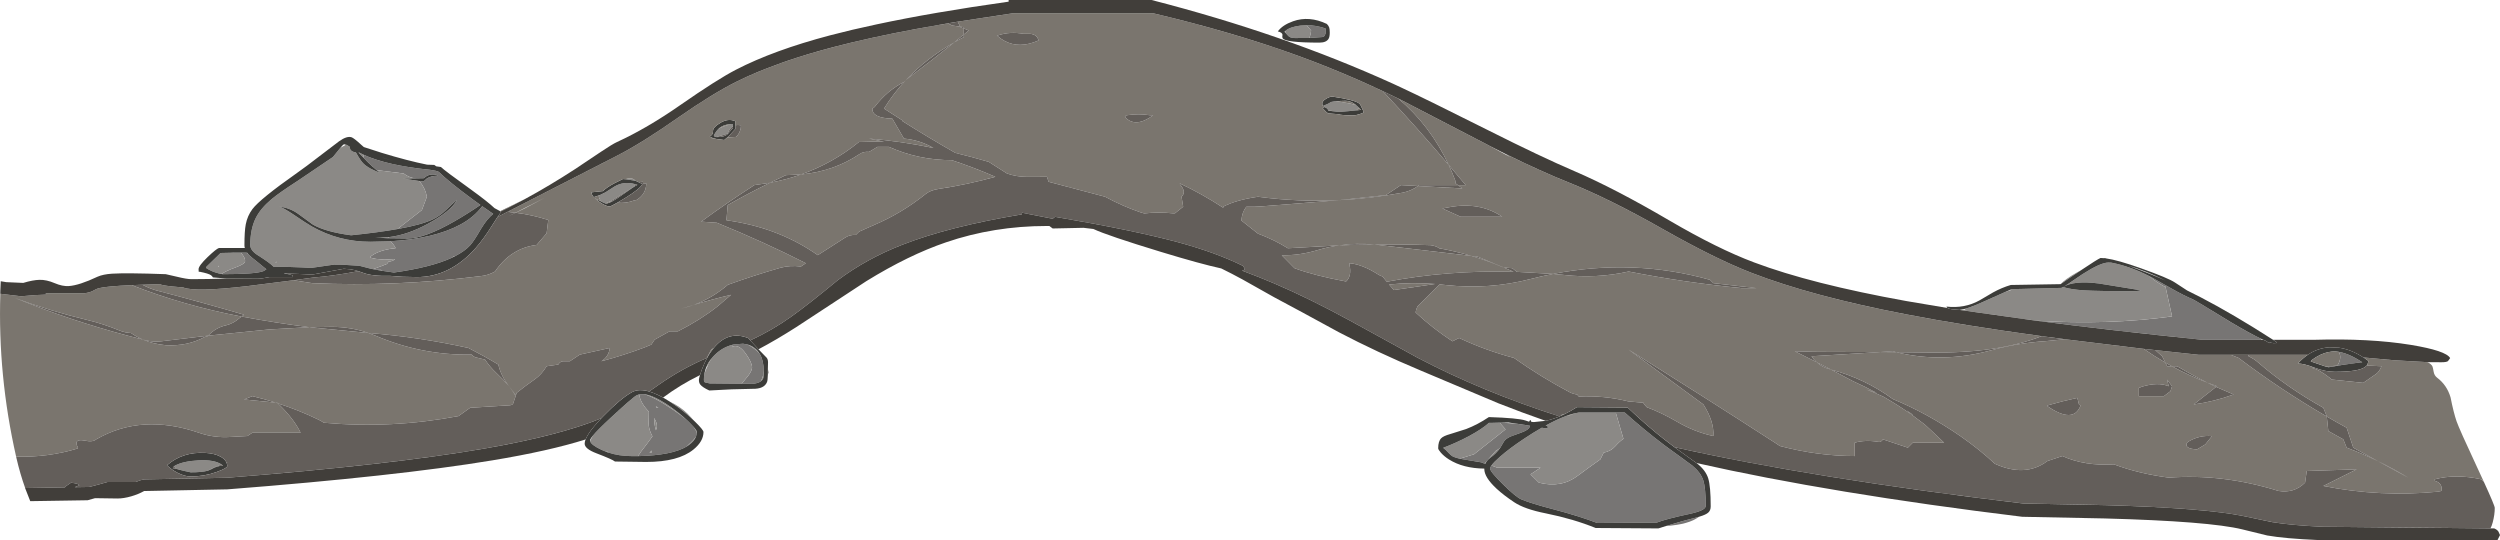 <?xml version="1.0" encoding="UTF-8" standalone="no"?>
<svg xmlns:ffdec="https://www.free-decompiler.com/flash" xmlns:xlink="http://www.w3.org/1999/xlink" ffdec:objectType="shape" height="325.0px" width="1504.5px" xmlns="http://www.w3.org/2000/svg">
  <g transform="matrix(1.0, 0.0, 0.0, 1.0, 0.0, 0.0)">
    <path d="M1225.3 193.0 Q1268.4 195.75 1307.15 190.4 L1303.15 172.4 1302.25 172.25 Q1297.1 169.4 1293.4 166.15 L1294.95 166.95 1307.1 173.8 Q1314.4 177.95 1319.85 180.25 1321.35 180.9 1342.45 193.85 1353.85 200.6 1360.45 203.75 L1361.05 204.5 1325.5 204.5 Q1269.7 198.8 1225.3 193.0 M1022.45 311.0 Q1016.4 315.65 1002.6 316.55 1012.35 313.5 1022.45 311.0 M1423.25 215.2 L1423.2 215.4 1423.2 215.7 1422.25 215.1 1423.25 215.2 M1421.2 217.75 L1420.65 218.05 1409.95 219.55 1406.45 220.15 1406.55 220.0 1407.05 219.3 Q1409.45 214.95 1407.45 211.75 1411.3 212.35 1415.9 214.65 1418.4 215.9 1421.2 217.75 M972.35 248.25 L977.75 248.25 Q989.6 258.85 1001.2 267.6 L1003.7 269.45 1013.5 276.55 1013.85 276.95 1014.05 277.0 1014.2 277.1 1018.45 280.2 Q1023.45 284.35 1025.0 289.0 1026.5 293.6 1026.5 304.5 1026.5 307.15 1017.1 309.2 1002.55 312.3 997.0 314.5 L961.25 314.75 Q950.1 310.5 935.05 306.55 921.3 302.95 915.5 300.5 912.25 299.1 904.55 291.5 896.75 283.85 896.75 282.0 896.75 281.3 897.55 280.15 L901.05 281.45 927.1 281.45 921.05 285.45 926.1 290.45 Q939.5 293.9 949.5 286.3 956.45 281.1 963.1 276.45 L965.1 272.4 Q969.4 271.6 972.2 268.4 974.65 265.6 977.0 264.1 L972.35 248.25 M1003.35 265.8 L1002.55 265.2 1003.1 265.4 1003.35 265.8 M786.35 15.2 Q792.1 15.15 797.75 17.15 L797.75 20.15 797.2 21.4 Q796.9 22.0 795.8 22.3 L788.0 22.85 Q788.85 20.7 789.05 18.35 L786.35 15.2 M913.9 255.15 L919.25 256.0 920.8 256.25 Q920.6 257.2 919.85 257.95 918.6 259.25 915.05 260.5 L909.0 262.7 Q905.75 264.2 904.75 266.25 L902.75 269.65 900.05 271.4 895.4 276.75 895.05 277.2 893.7 278.7 894.0 278.85 893.85 279.2 893.45 279.05 891.5 278.25 878.4 276.05 887.05 273.4 906.05 258.4 902.5 254.35 903.75 254.35 912.2 254.95 913.9 255.15 M440.6 207.55 L441.6 207.3 447.15 206.85 450.0 207.35 450.1 207.4 Q455.05 210.1 457.35 213.2 459.6 217.1 459.6 223.25 L459.15 226.25 Q458.7 228.15 457.75 229.55 456.05 230.7 452.85 231.0 L446.3 230.95 450.1 226.35 Q452.6 223.05 452.6 221.15 452.6 218.25 448.95 213.05 444.8 207.1 441.1 208.5 L440.85 208.9 Q440.6 208.95 440.6 207.55 M413.35 252.8 L414.75 254.15 417.3 256.8 Q419.05 259.0 419.3 260.7 L418.85 262.75 417.2 264.95 413.25 268.7 Q404.25 274.05 383.95 274.5 385.2 272.4 389.35 267.1 L392.65 262.6 392.2 261.75 Q390.35 258.0 390.35 254.9 L390.5 247.75 390.4 247.65 Q385.4 242.5 384.65 237.4 L384.65 237.35 387.55 237.25 388.2 237.4 Q393.7 239.0 404.3 246.05 409.85 249.75 413.35 252.8 M394.85 244.75 L394.95 245.25 396.25 245.45 Q395.2 244.7 394.6 244.5 L394.85 244.75 M393.85 254.8 Q394.1 256.95 394.75 258.9 395.35 257.45 395.35 256.5 395.35 254.25 393.6 251.55 L393.85 254.8 M391.6 271.75 L390.85 272.5 392.15 272.35 392.1 271.65 392.15 271.1 391.6 271.75 M226.55 102.25 Q223.85 100.1 220.9 97.15 L219.1 95.25 218.65 93.05 Q232.8 99.6 258.9 102.2 L262.25 102.8 264.0 103.4 Q270.5 109.75 284.7 120.15 L289.1 123.35 Q281.45 128.6 273.7 133.05 255.6 143.5 245.35 143.5 L233.1 143.35 234.45 142.65 Q245.35 141.3 257.6 134.65 271.45 127.1 275.1 120.25 273.2 121.6 268.4 126.35 264.8 129.9 260.45 132.0 253.7 135.25 239.2 137.85 L253.9 126.4 256.9 118.4 Q255.95 113.15 252.35 108.95 L254.85 109.25 256.85 107.45 Q259.25 105.85 263.35 105.75 262.75 105.0 260.25 105.0 257.35 105.0 255.1 107.25 L249.95 107.35 Q246.2 106.95 242.9 104.4 L226.9 102.4 226.55 102.25 M234.85 145.2 Q261.35 143.65 277.05 135.15 285.3 130.7 290.2 124.1 L296.8 128.7 295.1 130.25 Q293.1 132.2 291.35 134.8 L289.45 137.75 Q285.2 145.15 282.95 147.6 279.7 151.15 274.05 154.05 L272.9 154.4 271.65 155.25 Q259.25 160.9 237.1 164.0 L229.8 162.95 229.25 162.4 226.7 162.4 224.55 162.0 229.1 160.3 229.1 160.25 229.3 160.25 232.85 158.85 233.9 157.4 Q236.5 157.3 237.75 155.85 L231.35 156.25 226.25 155.8 Q222.95 155.25 222.6 154.75 226.95 151.0 235.35 149.7 L238.1 149.35 Q237.1 147.15 234.85 145.2 M236.55 96.85 L229.65 94.65 231.3 95.2 236.55 96.85 M149.25 152.75 Q150.3 154.0 151.9 155.25 L155.4 158.05 157.7 159.95 160.25 162.0 160.2 162.15 158.55 163.15 Q153.9 165.0 134.0 165.0 L133.4 164.9 133.5 164.85 Q135.55 163.2 142.0 160.85 147.5 158.8 147.5 157.15 147.5 155.65 146.65 154.35 L145.25 152.25 145.45 152.05 147.65 152.05 148.35 152.1 149.25 152.75" fill="#777574" fill-rule="evenodd" stroke="none"/>
    <path d="M1293.4 166.15 Q1297.1 169.4 1302.25 172.25 L1303.15 172.4 1307.15 190.4 Q1268.4 195.75 1225.3 193.0 L1179.55 186.55 1179.5 186.5 1182.9 186.35 1182.5 186.0 1182.8 185.8 Q1187.35 184.5 1195.8 180.6 L1206.1 176.0 Q1208.8 174.95 1210.25 174.55 L1210.25 174.2 1210.85 174.0 1215.2 173.9 1215.5 174.0 1215.55 173.9 1240.6 173.25 Q1242.45 172.5 1253.15 165.05 1264.1 158.0 1268.85 158.0 L1270.5 158.05 Q1281.9 160.25 1293.4 166.15 M462.1 222.05 L462.6 224.15 462.1 225.4 462.1 223.4 462.1 222.05 M403.25 241.8 L405.55 242.95 Q411.8 246.35 416.1 251.45 L416.95 252.5 Q412.25 248.1 406.75 244.2 L403.25 241.8 M1240.05 171.0 Q1242.95 167.9 1249.65 164.1 1251.1 163.25 1252.5 162.55 1243.85 168.3 1240.1 171.0 L1240.05 171.0 M1241.6 172.75 Q1246.3 174.25 1254.4 174.75 1262.9 175.25 1285.1 175.25 L1288.6 174.75 1263.1 170.6 Q1248.05 168.65 1241.6 172.75 M972.35 248.25 L977.0 264.1 Q974.65 265.6 972.2 268.4 969.4 271.6 965.1 272.4 L963.1 276.45 Q956.45 281.1 949.5 286.3 939.5 293.9 926.1 290.45 L921.05 285.45 927.1 281.45 901.05 281.45 897.55 280.15 Q898.9 278.15 902.65 274.9 908.4 269.85 917.0 264.15 922.75 260.3 927.85 257.4 L930.0 257.75 Q931.5 257.75 931.45 257.3 L931.25 256.25 930.3 256.15 930.75 255.9 930.85 255.75 933.4 254.4 Q937.05 252.5 940.3 251.2 L942.6 250.3 944.5 250.0 947.45 248.8 950.25 248.25 972.35 248.25 M816.1 63.3 L817.9 64.9 816.35 66.25 816.2 66.4 812.55 66.8 807.25 67.25 805.0 67.25 800.25 66.6 799.3 66.3 799.0 65.75 Q798.55 65.05 797.0 64.4 L796.95 64.45 796.65 63.65 797.0 63.4 Q799.3 62.55 801.15 61.35 L803.9 60.85 807.4 61.4 Q813.2 62.3 816.1 63.3 M797.0 60.15 L796.6 60.5 796.75 60.15 797.0 60.15 M786.35 15.2 L789.05 18.35 Q788.85 20.7 788.0 22.85 L779.25 22.9 Q776.5 22.9 775.3 21.65 L773.5 19.65 773.5 18.65 Q776.25 16.15 782.65 15.4 L786.35 15.2 M902.5 254.35 L906.05 258.4 887.05 273.4 878.4 276.05 Q875.45 275.35 874.2 274.65 873.1 274.05 871.75 272.55 870.1 270.7 868.5 269.5 876.45 266.5 884.05 262.45 891.9 258.2 895.9 254.6 L896.95 254.5 902.5 254.35 M894.0 278.85 L893.7 278.7 895.05 277.2 Q894.4 277.95 894.0 278.85 M895.4 276.75 L900.05 271.4 902.75 269.65 Q900.35 273.0 896.9 275.45 L895.4 276.75 M440.0 74.75 L441.1 74.75 441.1 76.0 Q438.95 77.2 437.95 80.4 L431.1 82.5 Q430.15 82.35 429.8 82.0 L429.6 81.55 429.6 81.5 Q430.9 78.95 432.35 77.6 L433.85 76.8 Q436.8 75.4 440.0 74.75 M362.15 121.4 L361.1 120.2 Q360.35 119.0 360.35 118.0 L360.9 117.45 364.35 115.75 369.9 112.2 Q375.5 108.9 382.35 110.85 381.9 111.25 381.95 112.05 L368.0 120.85 364.85 122.25 363.7 122.15 Q362.8 121.9 362.15 121.4 M376.35 107.85 Q380.65 106.5 382.25 108.75 L376.35 107.85 M450.1 207.4 Q452.2 208.0 454.0 209.35 454.8 209.95 455.5 210.7 L455.55 210.75 456.0 211.4 456.15 211.4 457.35 213.2 Q455.05 210.1 450.1 207.4 M459.6 223.25 Q459.6 226.95 459.25 227.8 458.8 228.8 457.75 229.55 458.7 228.15 459.15 226.25 L459.6 223.25 M446.3 230.95 L427.1 230.75 424.5 230.2 Q423.6 230.0 423.6 228.5 423.6 226.65 423.9 224.9 L424.85 222.4 426.0 219.85 Q427.05 217.65 428.25 215.7 L429.25 214.5 430.45 213.3 Q434.85 209.05 440.6 207.55 440.6 208.95 440.85 208.9 L441.1 208.5 Q444.8 207.1 448.95 213.05 452.6 218.25 452.6 221.15 452.6 223.05 450.1 226.35 L446.3 230.95 M413.35 252.8 Q409.85 249.75 404.3 246.05 393.7 239.0 388.2 237.4 L388.8 237.4 Q392.3 238.1 397.1 240.75 400.3 242.5 404.0 245.15 409.05 248.75 413.35 252.8 M384.65 237.4 Q385.4 242.5 390.4 247.65 L390.5 247.75 390.35 254.9 Q390.35 258.0 392.2 261.75 L392.65 262.6 389.35 267.1 Q385.2 272.4 383.95 274.5 L380.35 274.5 Q372.55 274.5 365.95 272.3 L365.85 271.95 364.6 271.8 362.1 270.75 Q355.6 267.75 355.15 265.4 355.6 264.2 356.75 262.25 359.5 258.85 366.95 251.95 L372.6 246.75 Q378.2 241.6 381.85 238.75 382.95 237.8 384.45 237.4 L384.65 237.4 M413.25 268.7 L417.2 264.95 418.85 262.75 Q417.8 265.5 414.65 267.75 L413.25 268.7 M419.3 260.7 Q419.05 259.0 417.3 256.8 419.35 259.05 419.35 259.9 L419.3 260.7 M394.85 244.75 L394.6 244.5 Q395.2 244.7 396.25 245.45 L394.95 245.25 394.85 244.75 M391.6 271.75 L392.15 271.1 392.1 271.65 392.15 272.35 390.85 272.5 391.6 271.75 M393.85 254.8 L393.6 251.55 Q395.35 254.25 395.35 256.5 395.35 257.45 394.75 258.9 394.1 256.95 393.85 254.8 M375.6 251.0 L375.6 250.95 375.5 251.05 375.6 251.0 M204.9 88.9 L207.7 87.4 207.5 86.85 Q208.45 86.95 210.35 88.2 L210.8 89.95 Q211.75 91.45 214.2 91.75 L214.45 92.2 Q217.1 96.9 218.8 98.5 222.05 101.65 229.05 104.1 L226.55 102.25 226.9 102.4 242.9 104.4 Q246.2 106.95 249.95 107.35 L242.45 107.45 252.35 108.95 Q255.95 113.15 256.9 118.4 L253.9 126.4 239.2 137.85 Q227.7 139.9 211.3 141.6 195.95 139.55 188.3 135.15 L179.45 128.7 Q174.7 125.25 168.1 124.25 171.0 125.35 176.75 129.2 184.3 134.35 187.8 136.35 203.95 145.5 222.85 145.5 L234.85 145.2 Q237.1 147.15 238.1 149.35 L235.35 149.7 Q226.95 151.0 222.6 154.75 222.95 155.25 226.25 155.8 L231.35 156.25 237.75 155.85 Q236.5 157.3 233.9 157.4 L232.85 158.85 229.3 160.25 229.1 160.25 229.1 160.3 224.55 162.0 223.25 161.75 216.3 159.95 206.0 159.3 201.0 159.25 194.05 160.25 187.1 161.25 182.15 160.95 Q176.2 160.65 164.6 160.5 162.45 158.2 155.3 153.7 150.6 150.75 150.6 147.5 150.6 138.0 153.85 131.35 156.8 125.4 163.45 119.85 167.9 116.1 179.05 108.9 L200.35 94.5 204.9 88.9 M219.1 95.25 L215.75 91.8 216.15 91.8 218.65 93.05 219.1 95.25 M233.1 143.35 L225.95 143.0 228.85 143.0 234.45 142.65 233.1 143.35 M274.05 154.05 L271.65 155.25 272.9 154.4 274.05 154.05 M229.8 162.95 L226.7 162.4 229.25 162.4 229.8 162.95 M166.45 157.45 L165.95 157.8 165.6 158.05 166.35 157.8 166.45 157.45 M149.25 152.75 L148.35 152.1 148.75 152.1 149.25 152.75 M145.45 152.05 L145.25 152.25 146.65 154.35 Q147.5 155.65 147.5 157.15 147.5 158.8 142.0 160.85 135.55 163.2 133.5 164.85 L131.65 164.55 Q127.25 163.45 124.0 161.25 L124.25 160.5 132.75 152.25 139.55 152.1 139.9 152.25 140.75 152.05 145.45 152.05 M160.2 162.15 L160.25 162.0 160.3 162.05 160.2 162.15 M131.35 160.5 L131.65 160.55 131.6 160.4 131.85 160.05 131.6 160.0 131.35 160.5 M124.95 283.3 Q121.4 284.25 114.75 284.25 L110.4 283.3 105.85 282.1 105.65 281.7 104.75 280.65 105.25 280.25 Q110.15 277.55 119.5 277.05 129.0 276.55 133.35 279.55 129.0 281.0 124.95 283.3 M136.35 278.4 L136.9 278.45 136.4 278.6 136.35 278.4" fill="#8b8986" fill-rule="evenodd" stroke="none"/>
    <path d="M1360.45 203.75 Q1353.85 200.6 1342.45 193.85 1321.35 180.9 1319.85 180.25 1314.4 177.95 1307.1 173.8 L1294.95 166.95 1293.4 166.15 Q1281.9 160.25 1270.5 158.05 L1268.85 158.0 Q1264.1 158.0 1253.15 165.05 1242.45 172.5 1240.6 173.25 L1215.55 173.9 1215.2 173.9 1210.85 174.0 1210.25 174.2 1206.1 176.0 1195.8 180.6 Q1187.35 184.5 1182.8 185.8 L1179.3 186.5 1179.1 186.5 1174.8 186.15 Q1172.6 185.85 1172.0 185.35 L1171.85 185.25 1171.35 184.5 Q1182.3 185.75 1191.3 180.75 L1199.4 176.0 Q1204.65 173.1 1210.1 171.5 L1240.05 171.0 1240.1 171.0 Q1243.85 168.3 1252.5 162.55 L1252.55 162.5 Q1262.25 156.0 1264.1 155.25 L1266.55 155.4 1266.6 155.25 1267.4 155.5 Q1274.4 156.45 1288.55 161.5 1304.8 167.3 1308.85 170.0 L1316.2 174.8 1324.55 179.0 Q1343.9 189.05 1367.95 204.5 L1369.85 205.75 1369.85 206.25 Q1370.75 206.5 1368.25 206.5 L1366.85 206.3 1365.95 206.05 1365.6 206.5 1363.7 205.2 1362.1 204.5 1360.45 203.75 M1020.95 278.65 L1021.3 278.9 Q1026.45 283.0 1028.0 287.85 1029.5 292.65 1029.5 304.75 1029.5 307.2 1028.0 308.5 1026.6 309.75 1022.9 310.85 L1022.45 311.0 Q1012.35 313.5 1002.6 316.55 L998.0 318.0 960.25 317.75 Q946.9 312.3 930.3 308.95 917.45 306.4 911.25 302.25 905.0 298.1 900.7 294.15 893.25 287.25 893.25 282.25 L893.25 282.0 Q880.5 281.85 872.0 276.5 869.0 274.6 867.05 272.35 865.5 270.55 865.5 269.75 865.5 265.55 867.3 263.75 868.65 262.35 872.8 261.2 L882.3 258.2 Q889.15 255.6 896.0 251.0 913.5 251.55 918.0 253.05 L920.4 253.85 920.25 253.5 921.0 252.75 Q921.4 253.15 921.4 253.65 921.6 254.0 923.1 254.0 L930.15 253.25 Q934.15 252.4 938.35 250.7 L938.5 250.6 939.3 250.25 939.95 249.95 941.9 249.05 Q945.45 247.3 949.0 245.0 L979.5 245.25 Q991.35 256.5 1002.55 265.2 L1003.35 265.8 1006.25 268.0 1007.7 269.1 1011.1 271.6 1020.95 278.65 M456.45 210.2 L461.45 215.35 Q462.2 216.4 462.2 218.0 L462.1 222.05 462.1 223.4 462.1 225.4 Q462.0 228.95 461.6 229.9 459.9 234.15 452.85 234.0 L440.25 234.3 426.85 235.0 Q422.75 233.1 421.45 231.45 420.6 230.4 420.6 228.65 420.6 227.75 421.25 225.75 L422.3 222.6 422.7 221.6 Q424.0 218.2 425.6 215.3 426.5 213.6 427.55 212.05 L429.6 209.35 Q438.4 198.7 450.35 203.5 L451.55 204.85 455.2 208.85 456.45 210.2 M399.05 239.25 L403.25 241.8 406.75 244.2 Q412.25 248.1 416.95 252.5 L418.45 253.95 Q423.35 258.75 423.35 260.0 423.35 265.6 417.35 270.5 408.2 278.0 388.85 278.0 L370.1 277.75 Q368.4 276.4 358.95 272.8 351.85 270.1 351.85 267.0 351.85 265.9 352.4 264.45 L353.4 262.4 Q355.35 258.9 359.8 254.0 L361.9 251.7 363.1 250.45 Q373.45 239.8 380.35 236.0 384.4 233.8 390.65 235.6 393.5 236.45 396.85 238.1 L399.05 239.25 M136.15 167.6 L128.1 166.95 Q127.8 166.2 127.0 165.65 125.6 164.6 120.0 163.5 L119.75 163.7 Q119.5 163.55 119.5 162.0 119.5 159.95 125.0 154.65 130.15 149.75 131.75 149.25 L147.35 149.25 Q147.1 148.45 147.1 147.65 147.1 139.15 147.9 135.0 148.9 129.85 151.9 125.85 156.4 119.8 178.85 104.0 183.8 100.55 192.4 93.9 L204.1 85.0 Q208.75 81.7 211.55 82.6 212.95 83.05 217.35 87.1 L218.95 88.5 229.8 92.0 Q245.55 96.8 257.05 99.1 L261.35 99.25 262.55 100.1 265.35 100.5 Q267.5 102.65 283.4 114.05 293.3 121.2 297.6 125.25 L300.85 127.0 300.9 127.15 300.95 127.45 301.1 128.15 300.45 129.1 300.5 129.4 300.05 129.65 299.4 130.6 295.95 136.0 Q291.05 143.8 286.4 149.1 270.9 166.75 250.85 166.75 L242.0 166.55 234.6 166.0 Q224.0 166.35 218.25 164.1 L215.7 163.2 214.9 162.95 213.15 162.5 210.85 162.05 206.85 161.75 187.85 165.25 181.8 164.95 173.15 164.6 171.35 164.5 170.85 164.65 171.85 164.75 Q175.35 165.15 176.35 166.0 L176.1 166.75 162.15 166.75 Q157.5 167.75 154.85 167.75 L136.15 167.6 M1422.25 215.1 L1423.2 215.7 1425.35 217.25 1424.85 218.95 1424.3 220.0 1422.95 221.1 Q1418.7 223.75 1405.1 223.75 1399.35 223.75 1393.0 221.3 L1392.9 221.25 Q1386.5 218.8 1382.85 218.75 1385.7 215.65 1388.85 213.5 1394.8 209.45 1401.95 209.0 L1407.55 209.25 Q1414.8 210.25 1422.25 215.1 M1420.65 218.05 L1421.6 218.0 1421.2 217.75 Q1418.4 215.9 1415.9 214.65 1411.3 212.35 1407.45 211.75 L1405.7 211.55 Q1401.1 211.3 1396.35 213.55 1393.75 214.8 1391.1 216.75 L1390.6 217.5 1395.95 219.35 1399.8 220.65 1401.35 221.0 1406.45 220.15 1409.95 219.55 1420.65 218.05 M1241.6 172.75 Q1248.05 168.65 1263.1 170.6 L1288.6 174.75 1285.1 175.25 Q1262.9 175.25 1254.4 174.75 1246.3 174.25 1241.6 172.75 M1013.5 276.55 L1003.7 269.45 1001.2 267.6 Q989.6 258.85 977.75 248.25 L972.35 248.25 950.25 248.25 947.45 248.8 Q945.15 249.35 942.6 250.3 L940.3 251.2 Q937.05 252.5 933.4 254.4 L930.85 255.75 930.15 256.1 930.3 256.15 931.25 256.25 931.45 257.3 Q931.5 257.75 930.0 257.75 L927.85 257.4 Q922.75 260.3 917.0 264.15 908.4 269.85 902.65 274.9 898.9 278.15 897.55 280.15 896.75 281.3 896.75 282.0 896.75 283.85 904.55 291.5 912.25 299.1 915.5 300.5 921.3 302.95 935.05 306.55 950.1 310.5 961.25 314.75 L997.0 314.5 Q1002.55 312.3 1017.1 309.2 1026.5 307.15 1026.5 304.5 1026.5 293.6 1025.0 289.0 1023.45 284.35 1018.45 280.2 L1014.2 277.1 1014.05 277.0 1013.5 276.55 M816.1 63.3 L815.9 63.1 Q812.9 60.65 809.75 60.65 L803.9 60.85 801.15 61.35 Q799.3 62.55 797.0 63.4 L796.65 63.65 796.4 63.7 Q795.75 63.7 795.75 62.15 795.75 61.3 796.6 60.5 L797.0 60.15 798.25 59.3 Q800.55 58.0 802.0 58.15 815.25 60.15 817.85 62.2 818.8 62.95 819.35 64.45 L820.75 67.5 Q820.55 67.95 818.2 68.7 815.7 69.5 814.0 69.5 L809.15 69.3 Q806.1 69.1 805.75 68.75 L799.25 68.25 798.0 67.25 796.0 65.15 796.2 64.85 Q796.55 64.55 796.95 64.45 L797.0 64.4 Q798.55 65.05 799.0 65.75 L799.3 66.3 799.4 66.6 805.0 67.25 807.25 67.25 812.55 66.8 816.2 66.4 819.0 66.15 817.9 64.9 816.1 63.3 M800.25 19.65 Q800.25 22.2 799.5 23.4 798.1 25.65 794.0 25.65 773.55 25.65 771.95 23.05 771.5 22.35 771.8 20.85 771.65 19.55 769.0 18.9 771.8 15.05 778.15 12.8 787.85 9.35 798.5 14.4 799.6 15.5 799.95 16.65 800.25 17.65 800.25 19.65 M788.0 22.85 L795.8 22.3 Q796.9 22.0 797.2 21.4 L797.75 20.15 797.75 17.15 Q792.1 15.15 786.35 15.2 L782.65 15.4 Q776.25 16.15 773.5 18.65 L773.0 19.15 773.5 19.65 775.3 21.65 Q776.5 22.9 779.25 22.9 L788.0 22.85 M902.75 269.65 L904.75 266.25 Q905.75 264.2 909.0 262.7 L915.05 260.5 Q918.6 259.25 919.85 257.95 920.6 257.2 920.8 256.25 L919.25 256.0 913.9 255.15 907.75 254.25 903.75 254.35 902.5 254.35 896.95 254.5 896.0 254.5 895.9 254.6 Q891.9 258.2 884.05 262.45 876.45 266.5 868.5 269.5 870.1 270.7 871.75 272.55 873.1 274.05 874.2 274.65 875.45 275.35 878.4 276.05 L891.5 278.25 893.45 279.05 893.85 279.2 894.0 278.85 Q894.4 277.95 895.05 277.2 L895.4 276.75 896.9 275.45 Q900.35 273.0 902.75 269.65 M429.05 83.1 L427.1 82.25 428.4 81.15 Q429.1 80.35 429.1 78.75 429.1 76.6 433.4 74.0 438.25 71.0 442.6 73.0 L442.6 75.4 442.6 77.5 439.0 81.45 437.65 82.75 435.85 84.25 431.2 83.65 429.75 83.3 429.05 83.1 M441.1 76.0 L441.1 74.75 440.0 74.75 Q435.4 74.85 432.5 77.45 L432.35 77.6 Q430.9 78.95 429.6 81.5 L429.6 81.55 429.8 82.0 Q430.15 82.35 431.1 82.5 L431.85 82.5 Q436.25 82.5 438.15 80.45 L441.1 77.0 441.1 76.0 M384.3 109.65 L386.6 110.75 Q385.1 113.75 376.0 119.3 L371.55 121.95 Q367.5 124.25 366.85 124.25 364.65 124.25 360.6 121.45 L357.95 119.3 362.15 121.4 Q362.8 121.9 363.7 122.15 L364.6 122.5 Q366.05 122.5 368.85 120.95 371.0 119.75 374.0 117.6 381.9 111.95 383.6 111.25 L382.35 110.85 Q375.5 108.9 369.9 112.2 L364.35 115.75 360.9 117.45 357.3 118.65 Q356.05 117.15 355.85 115.75 L362.85 115.0 Q365.25 112.65 369.75 110.3 L374.85 107.75 376.35 107.85 382.25 108.75 382.95 109.0 384.3 109.65 M450.1 207.4 L450.0 207.35 447.15 206.85 441.6 207.3 440.6 207.55 Q434.85 209.05 430.45 213.3 L429.25 214.5 428.25 215.7 Q426.45 217.8 425.4 220.2 424.45 222.2 424.0 224.4 L423.9 224.9 Q423.6 226.65 423.6 228.5 423.6 230.0 424.5 230.2 L427.1 230.75 446.3 230.95 452.85 231.0 Q456.05 230.7 457.75 229.55 458.8 228.8 459.25 227.8 459.6 226.95 459.6 223.25 459.6 217.1 457.35 213.2 L456.15 211.4 455.55 210.75 455.5 210.7 Q454.8 209.95 454.0 209.35 452.2 208.0 450.1 207.4 M417.3 256.8 L414.75 254.15 413.35 252.8 Q409.05 248.75 404.0 245.15 400.3 242.5 397.1 240.75 392.3 238.1 388.8 237.4 L388.2 237.3 387.55 237.25 384.65 237.35 384.45 237.4 Q382.95 237.8 381.85 238.75 378.2 241.6 372.6 246.75 L366.95 251.95 Q359.5 258.85 356.75 262.25 L355.95 263.3 Q355.1 264.45 355.1 265.0 L355.15 265.4 Q355.6 267.75 362.1 270.75 L364.6 271.8 365.95 272.3 Q372.55 274.5 380.35 274.5 L383.95 274.5 Q404.25 274.05 413.25 268.7 L414.65 267.75 Q417.8 265.5 418.85 262.75 L419.3 260.7 419.35 259.9 Q419.35 259.05 417.3 256.8 M207.5 86.85 L206.85 86.9 Q206.4 87.1 204.9 88.9 L200.35 94.5 179.05 108.9 Q167.9 116.1 163.45 119.85 156.8 125.4 153.85 131.35 150.6 138.0 150.6 147.5 150.6 150.75 155.3 153.7 162.45 158.2 164.6 160.5 176.2 160.65 182.15 160.95 L187.1 161.25 194.05 160.25 201.0 159.25 206.0 159.3 216.3 159.95 223.25 161.75 224.55 162.0 226.7 162.4 229.8 162.95 237.1 164.0 Q259.25 160.9 271.65 155.25 L274.05 154.05 Q279.7 151.15 282.95 147.6 285.2 145.15 289.45 137.75 L291.35 134.8 Q293.1 132.2 295.1 130.25 L296.8 128.7 290.2 124.1 Q285.3 130.7 277.05 135.15 261.35 143.65 234.85 145.2 L222.85 145.5 Q203.95 145.5 187.8 136.35 184.3 134.35 176.75 129.2 171.0 125.35 168.1 124.25 174.7 125.25 179.45 128.7 L188.3 135.15 Q195.95 139.55 211.3 141.6 227.7 139.9 239.2 137.85 253.7 135.25 260.45 132.0 264.8 129.9 268.4 126.35 273.2 121.6 275.1 120.25 271.45 127.1 257.6 134.65 245.35 141.3 234.45 142.65 L228.85 143.0 225.95 143.0 233.1 143.35 245.35 143.5 Q255.6 143.5 273.7 133.05 281.45 128.6 289.1 123.35 L284.7 120.15 Q270.5 109.75 264.0 103.4 L262.25 102.8 258.9 102.2 Q232.8 99.6 218.65 93.05 L216.15 91.8 215.75 91.8 219.1 95.25 220.9 97.15 Q223.85 100.1 226.55 102.25 L229.05 104.1 Q222.05 101.65 218.8 98.5 217.1 96.9 214.45 92.2 L214.2 91.75 Q211.75 91.45 210.8 89.95 L210.35 88.2 Q208.45 86.95 207.5 86.85 M236.55 96.85 L231.3 95.2 229.65 94.65 236.55 96.85 M249.95 107.35 L255.1 107.25 Q257.35 105.0 260.25 105.0 262.75 105.0 263.35 105.75 259.25 105.85 256.85 107.45 L254.85 109.25 252.35 108.95 242.45 107.45 249.95 107.35 M160.25 162.0 L157.7 159.95 155.4 158.05 151.9 155.25 Q150.3 154.0 149.25 152.75 L148.75 152.1 148.35 152.1 147.65 152.05 145.45 152.05 140.75 152.05 139.55 152.1 132.75 152.25 124.25 160.5 124.0 161.25 Q127.25 163.45 131.65 164.55 L133.4 164.9 134.0 165.0 Q153.9 165.0 158.55 163.15 L160.2 162.15 160.3 162.05 160.25 162.0 M105.85 282.1 L110.4 283.3 114.75 284.25 Q121.4 284.25 124.95 283.3 L127.3 282.3 Q130.5 280.3 134.25 280.25 L133.35 279.55 Q129.0 276.55 119.5 277.05 110.15 277.55 105.25 280.25 L104.75 280.65 Q104.0 281.2 104.0 281.75 L105.85 282.1 M136.4 278.6 Q136.75 279.5 136.75 280.5 136.75 281.7 130.5 284.0 122.95 286.75 114.75 286.75 111.2 286.75 106.8 284.5 103.05 282.55 100.5 280.0 109.9 271.8 123.5 272.55 129.25 272.85 132.9 274.9 135.45 276.4 136.35 278.4 L136.4 278.6 M1280.95 159.95 Q1292.05 163.9 1303.3 168.85 1290.4 162.55 1280.95 159.95" fill="#3c3c39" fill-rule="evenodd" stroke="none"/>
    <path d="M1460.85 217.95 Q1463.05 219.0 1463.8 220.4 1464.1 220.95 1464.6 223.85 1465.0 226.0 1466.6 227.25 1472.55 231.7 1474.75 239.15 1476.55 248.25 1478.35 253.5 1479.85 257.9 1491.05 281.9 L1494.8 290.0 1493.25 288.45 Q1477.85 285.05 1465.2 288.45 1465.2 289.45 1465.5 289.45 1470.05 290.85 1469.25 295.45 L1467.15 295.9 Q1432.3 299.3 1398.2 292.45 L1418.2 282.45 1388.2 283.45 1387.2 290.45 Q1380.6 297.0 1371.2 295.45 1337.7 285.0 1305.2 287.45 1286.9 285.0 1272.2 279.45 1254.75 280.6 1241.15 274.45 L1232.15 277.45 Q1218.85 287.45 1200.5 279.1 1191.5 270.65 1180.05 262.65 1159.95 248.75 1139.1 240.15 1122.3 227.85 1101.9 222.4 L1093.25 217.95 Q1091.55 216.4 1090.15 214.4 L1131.65 211.85 1141.2 211.95 Q1169.15 218.8 1198.1 210.85 1213.95 206.45 1231.05 205.3 L1242.65 204.15 1290.1 209.95 Q1296.45 214.35 1303.1 218.2 L1304.2 220.4 1307.05 220.4 Q1317.45 226.1 1328.45 230.3 L1333.65 232.85 1320.2 243.4 Q1332.45 241.7 1344.2 237.4 L1333.65 232.85 1334.2 232.4 1328.45 230.3 Q1319.65 225.95 1310.2 220.4 L1307.05 220.4 1303.1 218.2 1301.2 214.4 1297.05 210.7 1323.0 213.5 1342.45 213.5 1347.2 215.4 Q1372.4 234.5 1400.25 250.65 L1401.2 259.4 1410.2 264.4 1412.2 269.4 Q1421.75 273.0 1431.0 277.5 L1449.25 287.45 Q1440.3 282.0 1431.0 277.5 L1416.2 269.4 1412.2 257.4 Q1406.15 254.1 1400.25 250.65 L1400.2 250.4 1398.2 245.4 Q1376.6 233.35 1359.15 218.3 1356.5 215.95 1353.2 214.4 L1353.05 213.5 1388.85 213.5 Q1385.7 215.65 1382.85 218.75 1386.5 218.8 1392.9 221.25 L1391.2 221.4 Q1395.45 222.2 1402.15 227.45 L1403.2 228.4 1422.2 230.4 1429.95 225.05 Q1431.95 223.6 1433.2 220.4 L1424.3 220.0 1424.85 218.95 1425.35 217.25 1423.2 215.7 1423.2 215.4 1423.25 215.2 1440.75 216.8 1460.85 217.95 M9.7 274.8 Q-1.35 226.1 0.2 176.8 L12.75 178.3 21.0 177.6 27.75 177.3 27.5 176.5 50.75 176.5 Q54.2 176.0 55.8 175.1 57.95 173.9 59.05 173.55 63.45 172.3 79.3 171.6 110.8 183.95 145.35 190.5 L144.0 191.55 Q140.4 194.7 136.15 195.75 129.95 197.05 125.25 202.0 L96.6 205.45 Q92.35 205.9 87.75 204.8 L86.0 204.35 Q82.15 202.75 78.85 200.4 75.3 200.25 72.05 198.95 62.4 194.95 53.05 192.7 30.3 187.2 9.15 179.4 L17.85 182.8 Q50.3 195.5 86.0 204.35 92.2 207.0 99.75 207.75 112.75 208.45 123.1 202.85 123.85 202.4 124.85 202.4 L125.25 202.0 162.1 198.25 186.15 196.9 221.75 200.4 226.05 202.05 Q254.05 213.95 283.9 213.4 L284.9 214.4 286.0 215.0 291.9 216.4 Q294.65 220.65 298.8 224.55 302.95 228.45 306.15 232.2 301.45 226.15 299.9 219.4 291.65 214.4 281.9 209.4 252.35 202.85 221.9 200.4 L221.75 200.4 Q211.25 196.75 199.85 196.7 L186.15 196.9 Q165.95 194.35 146.0 190.6 L145.35 190.5 Q146.05 189.9 146.85 189.4 121.1 181.8 94.75 174.95 90.4 173.85 85.7 171.35 L96.25 171.0 Q96.9 171.65 103.65 172.4 L110.25 173.0 Q117.45 175.9 149.15 172.15 L176.7 168.65 187.9 170.4 Q237.9 172.65 289.0 166.2 293.7 165.8 297.9 163.4 307.4 149.35 322.95 147.4 L328.95 140.4 329.95 132.4 Q320.3 129.25 310.35 128.05 L315.7 125.45 327.65 119.1 310.2 128.05 306.65 127.65 306.75 126.8 371.75 93.5 Q386.45 85.95 408.0 70.85 428.85 56.3 443.45 49.05 449.55 46.0 456.45 43.15 L461.1 41.3 470.6 37.75 473.3 36.8 Q486.75 32.2 502.5 28.1 523.85 22.55 551.25 17.45 L570.4 14.05 573.0 15.35 577.85 16.05 578.0 16.35 580.0 17.15 580.0 20.8 574.2 25.55 Q557.35 35.2 545.2 48.15 L547.15 46.55 Q561.45 35.75 574.2 25.55 577.0 23.9 580.0 22.35 L580.0 20.8 580.05 20.75 583.0 18.35 580.0 17.15 580.0 16.35 577.85 16.05 576.35 13.05 609.5 8.0 694.0 8.0 Q741.85 19.3 780.85 33.45 799.0 40.05 817.15 48.0 824.65 51.3 832.15 54.85 852.95 76.95 871.8 99.2 873.95 103.7 875.75 108.55 L876.05 110.4 877.4 111.4 854.05 111.4 853.3 111.95 843.05 111.4 834.05 117.4 805.95 120.45 Q781.2 121.65 757.05 118.4 743.8 120.35 736.05 124.4 L736.25 125.1 Q723.5 116.7 710.05 110.4 710.05 110.9 710.3 111.2 714.1 115.6 711.05 118.4 L712.05 124.4 707.05 128.4 706.05 128.4 Q697.0 127.45 688.6 128.45 L686.25 127.75 Q675.5 124.05 665.05 118.4 L631.05 109.4 630.05 106.4 618.0 106.45 Q611.55 106.4 606.0 104.4 L595.0 97.4 Q584.85 94.4 574.9 92.0 559.1 83.0 543.25 73.0 543.0 72.9 543.0 72.4 L532.0 65.35 Q537.7 56.1 545.2 48.15 L544.0 49.35 Q533.85 54.55 526.6 64.05 526.0 64.85 525.0 65.35 524.8 71.05 537.0 71.4 L544.0 83.4 Q553.65 84.3 561.75 89.05 541.9 84.95 523.0 83.4 L532.05 85.3 Q525.45 85.05 519.0 85.4 L517.0 85.4 Q501.15 98.25 482.05 105.0 501.8 103.1 517.25 92.75 519.75 91.05 523.0 91.4 L528.0 88.4 535.0 88.4 Q552.7 96.35 572.85 96.4 586.65 101.0 599.0 106.4 582.4 111.05 564.9 113.7 560.0 114.4 556.95 116.85 542.5 128.4 526.0 135.4 L517.0 139.4 515.0 141.4 Q511.5 141.15 508.7 142.95 L492.15 153.55 489.65 151.85 Q466.85 136.65 437.15 132.55 L437.95 123.4 Q449.85 116.6 463.35 110.0 L453.95 111.4 Q437.4 122.1 421.95 133.4 L431.4 134.05 Q460.05 145.75 484.95 158.4 L482.0 160.4 Q475.55 159.55 469.65 161.15 453.6 165.75 438.0 171.4 428.8 179.3 417.65 183.45 428.55 180.1 440.0 177.4 L431.8 184.4 Q421.55 192.5 407.95 199.4 L402.95 199.4 393.95 204.4 391.95 207.4 387.85 209.1 Q375.4 213.8 361.95 217.4 366.45 214.45 366.95 209.4 L348.95 213.4 342.95 217.4 340.95 217.4 339.95 217.4 338.95 217.4 Q337.1 217.45 335.95 219.4 L328.95 220.4 Q325.95 225.4 321.85 228.25 316.05 232.3 310.95 236.4 L310.45 237.9 306.3 232.35 Q308.5 235.25 310.35 238.3 L308.95 242.4 Q308.85 243.65 306.9 243.9 L282.95 245.4 275.95 250.4 Q235.5 258.1 194.9 254.4 193.4 253.4 191.8 252.6 179.8 246.8 167.25 242.75 L167.9 243.4 Q176.9 252.15 180.9 260.4 L151.9 260.4 148.9 262.4 138.95 262.95 Q129.05 263.65 119.9 260.5 85.3 248.55 57.9 264.4 55.75 266.25 50.95 265.15 43.95 263.85 46.9 269.4 L46.75 269.9 Q28.9 275.35 9.7 274.8 M305.05 125.1 L315.6 119.95 305.55 125.2 305.05 125.1 M1420.65 218.05 L1421.2 217.75 1421.6 218.0 1420.65 218.05 M1407.45 211.75 Q1409.45 214.95 1407.05 219.3 L1406.55 220.0 1399.8 220.65 1395.95 219.35 1390.6 217.5 1391.1 216.75 Q1393.75 214.8 1396.35 213.55 1401.1 211.3 1405.7 211.55 L1407.45 211.75 M1307.15 232.45 L1304.15 228.45 1305.15 232.45 Q1298.8 229.8 1289.2 232.65 L1287.15 233.45 1287.15 238.45 1302.15 238.45 1306.15 235.45 1307.15 232.45 M1317.25 265.6 L1316.15 266.45 Q1314.3 270.05 1322.15 270.45 L1327.15 267.45 1331.15 262.45 Q1323.65 261.8 1317.25 265.6 M1029.1 168.4 Q982.95 155.4 934.65 164.85 L941.15 165.45 Q960.9 167.75 980.1 163.4 1014.0 170.05 1048.1 173.4 L1057.1 173.4 1031.1 170.4 1029.1 168.4 M905.85 92.55 Q927.0 103.0 944.5 110.0 968.8 119.75 1000.95 138.0 1032.25 155.75 1054.05 164.2 1090.3 178.25 1147.0 189.15 1182.2 195.95 1228.7 202.3 1201.95 212.75 1161.15 212.15 L1141.2 211.95 1139.15 211.4 1131.65 211.85 1103.15 211.8 Q1091.65 211.85 1080.15 211.4 L1093.25 217.95 Q1096.6 221.0 1101.2 222.2 L1101.9 222.4 1115.15 229.4 Q1122.4 232.65 1129.4 236.45 L1123.15 234.4 Q1128.55 236.35 1133.65 238.85 1142.05 243.65 1150.0 249.25 L1147.55 247.0 1151.25 249.7 1150.2 249.4 1150.05 249.3 1150.15 249.4 1150.2 249.4 1158.3 255.45 1162.9 259.7 1169.95 266.4 1151.15 266.4 1148.15 269.4 1133.15 264.4 Q1132.0 266.35 1130.25 265.9 1122.65 264.6 1116.15 266.4 L1116.15 274.45 Q1094.05 274.45 1071.15 268.4 L1068.15 266.4 Q1024.25 238.05 980.1 210.4 L1025.1 243.4 Q1031.65 253.7 1031.1 262.4 1019.75 259.95 1009.1 253.7 1000.2 248.5 991.05 245.05 L989.35 243.2 Q989.1 242.9 989.1 242.4 L979.9 241.55 Q965.25 237.9 950.1 238.65 L949.1 237.4 Q946.85 237.15 944.75 236.1 927.5 227.0 911.1 215.4 894.1 210.9 878.1 203.4 L874.1 205.4 Q862.25 197.65 851.9 188.05 852.1 186.3 853.05 184.4 L855.05 182.4 866.4 171.15 870.15 171.55 Q896.1 174.4 921.15 167.9 927.9 166.15 934.65 164.85 L912.85 163.6 910.1 161.4 905.05 161.0 889.05 154.4 885.45 154.0 Q876.0 151.2 866.05 149.4 864.55 148.1 861.0 147.55 844.0 146.95 826.95 147.15 816.4 146.15 806.05 147.65 L775.05 149.4 Q766.8 144.25 757.05 140.6 L747.05 132.7 Q747.45 127.65 750.05 124.4 754.75 124.55 759.1 124.2 L805.95 120.45 Q824.9 119.5 844.15 115.95 849.25 114.9 853.3 111.95 L880.05 113.4 877.4 111.4 882.05 111.4 871.8 99.2 Q860.7 75.45 841.45 59.3 L842.6 59.85 892.65 85.8 893.0 85.95 896.65 87.9 909.05 94.65 905.85 92.55 M941.9 249.05 L939.95 249.95 939.3 250.25 940.1 249.4 941.9 249.05 M1232.15 244.45 Q1247.85 255.25 1252.1 244.05 L1251.15 243.45 1250.15 239.45 Q1241.2 241.35 1232.3 243.95 1232.15 243.95 1232.15 244.45 M803.9 60.85 L809.75 60.65 Q812.9 60.65 815.9 63.1 L816.1 63.3 Q813.2 62.3 807.4 61.4 L803.9 60.85 M817.9 64.9 L819.0 66.15 816.2 66.4 816.35 66.25 817.9 64.9 M805.0 67.25 L799.4 66.6 799.3 66.3 800.25 66.6 805.0 67.25 M796.95 64.45 Q796.55 64.55 796.2 64.85 L796.0 65.15 798.0 67.25 799.25 68.25 805.75 68.75 Q806.1 69.1 809.15 69.3 L814.0 69.5 Q815.7 69.5 818.2 68.7 820.55 67.95 820.75 67.5 L819.35 64.45 Q818.8 62.95 817.85 62.2 815.25 60.15 802.0 58.15 800.55 58.0 798.25 59.3 L797.0 60.15 796.75 60.15 796.6 60.5 Q795.75 61.3 795.75 62.15 795.75 63.7 796.4 63.7 L796.65 63.65 796.95 64.45 M879.05 130.45 L904.05 130.45 Q890.55 121.25 872.1 124.7 L868.05 125.45 879.05 130.45 M838.8 174.55 L835.95 171.2 Q849.75 169.8 863.65 170.9 L838.8 174.55 M826.95 147.15 L828.6 147.3 885.45 154.0 Q895.0 156.8 904.0 160.65 L905.05 161.0 910.9 163.55 Q871.4 162.5 834.55 169.55 L832.05 166.4 Q830.6 166.0 829.25 165.1 819.8 159.05 812.05 158.4 L812.15 159.35 Q813.6 166.2 810.05 169.4 790.65 165.75 779.05 161.4 L771.35 153.6 Q781.6 153.85 792.8 150.55 799.4 148.55 806.05 147.65 816.5 147.25 826.95 147.15 M677.0 70.4 Q683.25 77.3 694.0 69.35 L692.0 69.35 Q685.15 68.25 678.15 69.35 677.5 69.35 677.0 70.4 M947.45 248.8 L944.5 250.0 942.6 250.3 Q945.15 249.35 947.45 248.8 M616.0 20.35 Q607.85 18.9 600.9 21.2 L599.95 21.35 602.45 23.35 Q611.0 29.25 621.9 25.55 L625.0 24.35 Q624.1 20.75 620.0 20.35 L616.0 20.35 M442.6 75.4 L442.6 73.0 Q438.25 71.0 433.4 74.0 429.1 76.6 429.1 78.75 429.1 80.35 428.4 81.15 L427.1 82.25 429.05 83.1 427.95 83.4 429.75 83.3 431.2 83.65 435.85 84.25 437.65 82.75 442.95 82.4 Q445.0 80.55 445.75 77.35 L445.95 75.4 Q444.1 75.05 442.6 75.4 M432.35 77.6 L432.5 77.45 Q435.4 74.85 440.0 74.75 436.8 75.4 433.85 76.8 L432.35 77.6 M371.55 121.95 Q376.5 122.6 382.0 120.5 L382.95 120.4 Q387.85 117.5 388.75 112.35 L388.95 110.4 386.95 110.3 386.95 109.4 384.3 109.65 382.95 109.0 382.25 108.75 Q380.65 106.5 376.35 107.85 L374.85 107.75 369.75 110.3 Q365.25 112.65 362.85 115.0 L355.85 115.75 Q356.05 117.15 357.3 118.65 L360.9 117.45 360.35 118.0 Q360.35 119.0 361.1 120.2 L362.15 121.4 357.95 119.3 360.6 121.45 Q364.65 124.25 366.85 124.25 367.5 124.25 371.55 121.95 M368.85 120.95 Q366.05 122.5 364.6 122.5 L363.7 122.15 364.85 122.25 368.0 120.85 366.3 121.95 Q367.5 121.35 368.85 120.95 M417.65 183.45 L413.1 184.85 410.1 185.7 Q413.95 184.8 417.65 183.45 M463.35 110.0 Q473.05 108.15 482.05 105.0 L472.95 105.4 463.35 110.0 M429.6 209.35 L427.55 212.05 Q426.5 213.6 425.6 215.3 L425.3 215.45 428.0 210.4 429.6 209.35 M425.4 220.2 Q426.45 217.8 428.25 215.7 427.05 217.65 426.0 219.85 L425.4 220.2 M167.25 242.75 L166.9 242.4 165.95 242.3 Q159.0 240.1 151.9 238.4 L146.9 240.4 165.95 242.3 167.25 242.75" fill="#7a756e" fill-rule="evenodd" stroke="none"/>
    <path d="M1494.8 290.0 Q1501.35 304.3 1501.35 305.65 1501.35 309.65 1500.15 314.25 1499.55 316.55 1498.75 318.0 L1397.5 317.0 Q1378.9 316.1 1367.6 314.25 L1350.25 310.6 Q1326.65 305.7 1267.0 304.0 L1217.5 303.0 Q1091.25 287.85 1007.7 269.1 L1006.25 268.0 1003.35 265.8 1003.1 265.4 1002.55 265.2 Q991.35 256.5 979.5 245.25 L949.0 245.0 Q945.45 247.3 941.9 249.05 L940.1 249.4 939.3 250.25 938.5 250.6 Q891.9 235.65 853.15 215.3 L812.15 192.8 Q787.75 179.5 766.9 170.6 757.6 166.65 747.45 162.85 748.5 162.65 748.9 162.25 749.25 161.9 749.0 161.5 L748.0 160.0 Q731.8 152.0 709.4 145.9 682.55 138.6 635.0 130.5 634.2 130.9 633.55 131.65 L615.0 128.0 615.0 129.0 Q570.9 136.35 542.85 147.35 521.55 155.65 504.15 168.65 486.15 183.5 475.9 190.75 464.75 198.7 451.55 204.85 L450.35 203.5 Q438.4 198.7 429.6 209.35 L428.0 210.4 425.3 215.45 Q410.45 221.8 396.8 231.3 L390.65 235.6 Q384.4 233.8 380.35 236.0 373.45 239.8 363.1 250.45 L361.9 251.7 Q336.7 262.1 291.5 269.95 234.85 279.75 136.75 287.5 L86.75 288.5 Q84.45 288.85 82.1 289.9 L81.8 290.05 64.75 290.05 59.45 291.55 53.75 293.05 45.0 293.2 45.3 293.05 47.75 292.0 Q47.25 291.0 42.75 290.5 L39.95 292.4 39.05 293.3 15.15 293.7 Q12.1 285.2 9.9 275.7 L9.7 274.8 Q28.9 275.35 46.75 269.9 L46.9 269.4 Q43.95 263.85 50.95 265.15 55.75 266.25 57.9 264.4 85.3 248.55 119.9 260.5 129.05 263.65 138.95 262.95 L148.9 262.4 151.9 260.4 180.9 260.4 Q176.9 252.15 167.9 243.4 L167.25 242.75 Q179.8 246.8 191.8 252.6 193.4 253.4 194.9 254.4 235.5 258.1 275.95 250.4 L282.95 245.4 306.9 243.9 Q308.85 243.65 308.95 242.4 L310.35 238.3 Q308.5 235.25 306.3 232.35 L310.45 237.9 310.95 236.4 Q316.05 232.3 321.85 228.25 325.95 225.4 328.95 220.4 L335.95 219.4 Q337.1 217.45 338.95 217.4 L339.95 217.4 340.95 217.4 342.95 217.4 348.95 213.4 366.95 209.4 Q366.45 214.45 361.95 217.4 375.4 213.8 387.85 209.1 L391.95 207.4 393.95 204.4 402.95 199.4 407.95 199.4 Q421.55 192.5 431.8 184.4 L440.0 177.4 Q428.55 180.1 417.65 183.45 428.8 179.3 438.0 171.4 453.6 165.75 469.65 161.15 475.55 159.55 482.0 160.4 L484.95 158.4 Q460.05 145.75 431.4 134.05 L421.95 133.4 Q437.4 122.1 453.95 111.4 L463.35 110.0 Q449.85 116.6 437.95 123.4 L437.15 132.55 Q466.85 136.65 489.65 151.85 L492.15 153.55 508.7 142.95 Q511.5 141.15 515.0 141.4 L517.0 139.4 526.0 135.4 Q542.5 128.4 556.95 116.85 560.0 114.4 564.9 113.7 582.4 111.05 599.0 106.4 586.65 101.0 572.85 96.4 552.7 96.35 535.0 88.4 L528.0 88.4 523.0 91.4 Q519.75 91.05 517.25 92.75 501.8 103.1 482.05 105.0 501.15 98.25 517.0 85.4 L519.0 85.4 Q525.45 85.05 532.05 85.3 L523.0 83.4 Q541.9 84.95 561.75 89.05 553.65 84.3 544.0 83.4 L537.0 71.4 Q524.8 71.05 525.0 65.35 526.0 64.85 526.6 64.05 533.85 54.55 544.0 49.35 L545.2 48.15 Q537.7 56.1 532.0 65.35 L543.0 72.4 Q543.0 72.9 543.25 73.0 559.1 83.0 574.9 92.0 584.85 94.4 595.0 97.4 L606.0 104.4 Q611.55 106.4 618.0 106.45 L630.05 106.4 631.05 109.4 665.05 118.4 Q675.5 124.05 686.25 127.75 L688.6 128.45 Q697.0 127.45 706.05 128.4 L707.05 128.4 712.05 124.4 711.05 118.4 Q714.1 115.6 710.3 111.2 710.05 110.9 710.05 110.4 723.5 116.7 736.25 125.1 L736.05 124.4 Q743.8 120.35 757.05 118.4 781.2 121.65 805.95 120.45 L834.05 117.4 843.05 111.4 853.3 111.95 854.05 111.4 877.4 111.4 876.05 110.4 875.75 108.55 Q873.95 103.7 871.8 99.2 852.95 76.95 832.15 54.85 836.8 57.0 841.45 59.3 860.7 75.45 871.8 99.2 L882.05 111.4 877.4 111.4 880.05 113.4 853.3 111.95 Q849.25 114.9 844.15 115.95 824.9 119.5 805.95 120.45 L759.1 124.2 Q754.75 124.55 750.05 124.4 747.45 127.65 747.05 132.7 L757.05 140.6 Q766.8 144.25 775.05 149.4 L806.05 147.65 Q816.4 146.15 826.95 147.15 844.0 146.95 861.0 147.55 864.55 148.1 866.05 149.4 876.0 151.2 885.45 154.0 L889.05 154.4 905.05 161.0 910.1 161.4 912.85 163.6 934.65 164.85 Q927.9 166.15 921.15 167.9 896.1 174.4 870.15 171.55 L866.4 171.15 855.05 182.4 853.05 184.4 Q852.1 186.3 851.9 188.05 862.25 197.65 874.1 205.4 L878.1 203.4 Q894.1 210.9 911.1 215.4 927.5 227.0 944.75 236.1 946.85 237.15 949.1 237.4 L950.1 238.65 Q965.25 237.9 979.9 241.55 L989.1 242.4 Q989.1 242.9 989.35 243.2 L991.05 245.05 Q1000.2 248.5 1009.1 253.7 1019.75 259.95 1031.1 262.4 1031.65 253.7 1025.1 243.4 L980.1 210.4 Q1024.25 238.05 1068.15 266.4 L1071.15 268.4 Q1094.05 274.45 1116.15 274.45 L1116.15 266.4 Q1122.65 264.6 1130.25 265.9 1132.0 266.35 1133.15 264.4 L1148.15 269.4 1151.15 266.4 1169.95 266.4 1162.9 259.7 1158.3 255.45 1150.2 249.4 1150.15 249.4 1150.05 249.3 1150.2 249.4 1151.25 249.7 1147.55 247.0 1150.0 249.25 Q1142.05 243.65 1133.65 238.85 1128.55 236.35 1123.15 234.4 L1129.4 236.45 Q1122.4 232.65 1115.15 229.4 L1101.9 222.4 1101.2 222.2 Q1096.6 221.0 1093.25 217.95 L1080.15 211.4 Q1091.65 211.85 1103.15 211.8 L1131.65 211.85 1139.15 211.4 1141.2 211.95 1161.15 212.15 Q1201.95 212.75 1228.7 202.3 L1242.65 204.15 1231.05 205.3 Q1213.95 206.45 1198.1 210.85 1169.15 218.8 1141.2 211.95 L1131.65 211.85 1090.15 214.4 Q1091.55 216.4 1093.25 217.95 L1101.9 222.4 Q1122.3 227.85 1139.1 240.15 1159.95 248.75 1180.05 262.65 1191.5 270.65 1200.5 279.1 1218.85 287.45 1232.15 277.45 L1241.15 274.45 Q1254.75 280.6 1272.2 279.45 1286.9 285.0 1305.2 287.45 1337.7 285.0 1371.2 295.45 1380.6 297.0 1387.2 290.45 L1388.2 283.45 1418.2 282.45 1398.2 292.45 Q1432.3 299.3 1467.15 295.9 L1469.25 295.45 Q1470.05 290.85 1465.5 289.45 1465.2 289.45 1465.2 288.45 1477.85 285.05 1493.25 288.45 L1494.8 290.0 M300.9 127.15 Q303.0 126.1 305.05 125.1 L305.55 125.2 300.95 127.45 300.9 127.15 M1424.3 220.0 L1433.2 220.4 Q1431.95 223.6 1429.95 225.05 L1422.2 230.4 1403.2 228.4 1402.15 227.45 Q1395.45 222.2 1391.2 221.4 L1392.9 221.25 1393.0 221.3 Q1399.35 223.75 1405.1 223.75 1418.7 223.75 1422.95 221.1 L1424.3 220.0 M1353.05 213.5 L1353.2 214.4 Q1356.5 215.95 1359.15 218.3 1376.6 233.35 1398.2 245.4 L1400.2 250.4 1400.25 250.65 Q1406.15 254.1 1412.2 257.4 L1416.2 269.4 1431.0 277.5 Q1440.3 282.0 1449.25 287.45 L1431.0 277.5 Q1421.75 273.0 1412.2 269.4 L1410.2 264.4 1401.2 259.4 1400.25 250.65 Q1372.4 234.5 1347.2 215.4 L1342.45 213.5 1353.05 213.5 M1297.05 210.7 L1301.2 214.4 1303.1 218.2 1307.05 220.4 1310.2 220.4 Q1319.65 225.95 1328.45 230.3 L1334.2 232.4 1333.65 232.85 1344.2 237.4 Q1332.45 241.7 1320.2 243.4 L1333.65 232.85 1328.45 230.3 Q1317.45 226.1 1307.05 220.4 L1304.2 220.4 1303.1 218.2 Q1296.45 214.35 1290.1 209.95 L1297.05 210.7 M1406.55 220.0 L1406.45 220.15 1401.35 221.0 1399.8 220.65 1406.55 220.0 M1317.25 265.6 Q1323.65 261.8 1331.15 262.45 L1327.15 267.45 1322.15 270.45 Q1314.3 270.05 1316.15 266.45 L1317.25 265.6 M1307.15 232.45 L1306.15 235.45 1302.15 238.45 1287.15 238.45 1287.15 233.45 1289.2 232.65 Q1298.8 229.8 1305.15 232.45 L1304.15 228.45 1307.15 232.45 M1029.1 168.4 L1031.1 170.4 1057.1 173.4 1048.1 173.4 Q1014.0 170.05 980.1 163.4 960.9 167.75 941.15 165.45 L934.65 164.85 Q982.95 155.4 1029.1 168.4 M1232.15 244.45 Q1232.15 243.95 1232.3 243.95 1241.2 241.35 1250.15 239.45 L1251.15 243.45 1252.1 244.05 Q1247.85 255.25 1232.15 244.45 M576.35 13.05 L577.85 16.05 580.0 16.35 580.0 17.15 583.0 18.35 580.05 20.75 580.0 20.8 580.0 22.35 Q577.0 23.9 574.2 25.55 561.45 35.75 547.15 46.55 L545.2 48.15 Q557.35 35.2 574.2 25.55 L580.0 20.8 580.0 17.15 578.0 16.35 577.85 16.05 573.0 15.35 570.4 14.05 576.35 13.05 M306.75 126.8 L306.65 127.65 310.2 128.05 308.55 128.85 306.3 130.0 310.35 128.05 Q320.3 129.25 329.95 132.4 L328.95 140.4 322.95 147.4 Q307.4 149.35 297.9 163.4 293.7 165.8 289.0 166.2 237.9 172.65 187.9 170.4 L176.7 168.65 188.75 167.0 Q199.65 166.2 215.7 163.2 L218.25 164.1 Q224.0 166.35 234.6 166.0 L242.0 166.55 250.85 166.75 Q270.9 166.75 286.4 149.1 291.05 143.8 295.95 136.0 L299.4 130.6 306.75 126.8 M85.7 171.35 Q90.4 173.85 94.75 174.95 121.1 181.8 146.85 189.4 146.05 189.9 145.35 190.5 L146.0 190.6 Q165.95 194.35 186.15 196.9 L199.85 196.7 Q211.25 196.75 221.75 200.4 L221.9 200.4 Q252.35 202.85 281.9 209.4 291.65 214.4 299.9 219.4 301.45 226.15 306.15 232.2 302.95 228.45 298.8 224.55 294.65 220.65 291.9 216.4 L286.0 215.0 284.9 214.4 283.9 213.4 Q254.05 213.95 226.05 202.05 L221.75 200.4 186.15 196.9 162.1 198.25 125.25 202.0 124.85 202.4 Q123.85 202.4 123.1 202.85 112.75 208.45 99.75 207.75 92.2 207.0 86.0 204.35 50.3 195.5 17.85 182.8 L9.15 179.4 Q30.3 187.2 53.05 192.7 62.4 194.95 72.05 198.95 75.3 200.25 78.85 200.4 82.15 202.75 86.0 204.35 L87.75 204.8 Q92.35 205.9 96.6 205.45 L125.25 202.0 Q129.95 197.05 136.15 195.75 140.4 194.7 144.0 191.55 L145.35 190.5 Q110.8 183.95 79.3 171.6 L85.7 171.35 M879.05 130.45 L868.05 125.45 872.1 124.7 Q890.55 121.25 904.05 130.45 L879.05 130.45 M826.95 147.15 Q816.5 147.25 806.05 147.65 799.4 148.55 792.8 150.55 781.6 153.85 771.35 153.6 L779.05 161.4 Q790.65 165.75 810.05 169.4 813.6 166.2 812.15 159.35 L812.05 158.4 Q819.8 159.05 829.25 165.1 830.6 166.0 832.05 166.4 L834.55 169.55 Q871.4 162.5 910.9 163.55 L905.05 161.0 904.0 160.65 Q895.0 156.8 885.45 154.0 L828.6 147.3 826.95 147.15 M838.8 174.55 L863.65 170.9 Q849.75 169.8 835.95 171.2 L838.8 174.55 M677.0 70.4 Q677.5 69.35 678.15 69.35 685.15 68.25 692.0 69.35 L694.0 69.35 Q683.25 77.3 677.0 70.4 M616.0 20.35 L620.0 20.35 Q624.1 20.75 625.0 24.35 L621.9 25.55 Q611.0 29.25 602.45 23.35 L599.95 21.35 600.9 21.2 Q607.85 18.9 616.0 20.35 M442.6 75.4 Q444.1 75.05 445.95 75.4 L445.75 77.35 Q445.0 80.55 442.95 82.4 L437.65 82.75 439.0 81.45 442.6 77.5 442.6 75.4 M429.75 83.3 L427.95 83.4 429.05 83.1 429.75 83.3 M441.1 76.0 L441.1 77.0 438.15 80.45 Q436.25 82.5 431.85 82.5 L431.1 82.5 437.95 80.4 Q438.95 77.2 441.1 76.0 M384.3 109.65 L386.95 109.4 386.95 110.3 388.95 110.4 388.75 112.35 Q387.85 117.5 382.95 120.4 L382.0 120.5 Q376.5 122.6 371.55 121.95 L376.0 119.3 Q385.1 113.75 386.6 110.75 L384.3 109.65 M382.35 110.85 L383.6 111.25 Q381.9 111.95 374.0 117.6 371.0 119.75 368.85 120.95 367.5 121.35 366.3 121.95 L368.0 120.85 381.95 112.05 Q381.9 111.25 382.35 110.85 M463.35 110.0 L472.95 105.4 482.05 105.0 Q473.05 108.15 463.35 110.0 M417.65 183.45 Q413.95 184.8 410.1 185.7 L413.1 184.85 417.65 183.45 M455.55 210.75 L456.15 211.4 456.0 211.4 455.55 210.75 M388.2 237.4 L387.55 237.25 388.2 237.3 388.8 237.4 388.2 237.4 M384.65 237.35 L384.65 237.4 384.45 237.4 384.65 237.35 M167.25 242.75 L165.95 242.3 146.9 240.4 151.9 238.4 Q159.0 240.1 165.95 242.3 L166.9 242.4 167.25 242.75 M105.85 282.1 L104.0 281.75 Q104.0 281.2 104.75 280.65 L105.65 281.7 105.85 282.1 M133.35 279.55 L134.25 280.25 Q130.5 280.3 127.3 282.3 L124.95 283.3 Q129.0 281.0 133.35 279.55 M136.35 278.4 Q135.45 276.4 132.9 274.9 129.25 272.85 123.5 272.55 109.9 271.8 100.5 280.0 103.05 282.55 106.8 284.5 111.2 286.75 114.75 286.75 122.95 286.75 130.5 284.0 136.75 281.7 136.75 280.5 136.75 279.5 136.4 278.6 L136.9 278.45 136.35 278.4" fill="#635e5a" fill-rule="evenodd" stroke="none"/>
    <path d="M1225.3 193.0 Q1269.7 198.8 1325.5 204.5 L1361.05 204.5 1362.1 204.5 1363.7 205.2 1365.6 206.5 1365.95 206.05 1366.85 206.3 1368.25 206.5 Q1370.75 206.5 1369.85 206.25 L1369.85 205.75 1367.95 204.5 1392.5 204.5 Q1426.05 203.5 1450.85 207.55 1472.05 211.05 1474.5 215.5 L1473.2 217.3 Q1472.4 218.0 1469.25 218.0 L1460.85 217.95 1440.75 216.8 1423.25 215.2 1422.25 215.1 Q1414.8 210.25 1407.55 209.25 L1401.95 209.0 Q1394.8 209.45 1388.85 213.5 L1353.05 213.5 1342.45 213.5 1323.0 213.5 1297.05 210.7 1290.1 209.95 1242.65 204.15 1228.7 202.3 Q1182.2 195.95 1147.0 189.15 1090.3 178.25 1054.05 164.2 1032.25 155.75 1000.95 138.0 968.8 119.75 944.5 110.0 927.0 103.0 905.85 92.55 901.35 90.25 896.65 87.9 L893.0 85.95 892.65 85.8 842.6 59.85 841.45 59.3 Q836.8 57.0 832.15 54.85 824.65 51.3 817.15 48.0 799.0 40.05 780.85 33.45 741.85 19.3 694.0 8.0 L609.5 8.0 576.35 13.05 570.4 14.05 551.25 17.45 Q523.85 22.55 502.5 28.1 486.75 32.2 473.3 36.8 L470.6 37.75 461.1 41.3 456.45 43.15 Q449.55 46.0 443.45 49.05 428.85 56.3 408.0 70.85 386.45 85.95 371.75 93.5 L306.75 126.8 299.4 130.6 300.05 129.65 300.5 129.4 300.45 129.1 301.1 128.15 300.95 127.45 305.55 125.2 315.6 119.95 Q330.85 111.7 346.1 101.75 L361.65 91.35 Q368.6 86.7 371.25 85.5 389.35 77.2 409.3 63.3 431.5 47.85 442.9 41.95 465.5 30.25 499.6 21.25 512.3 17.9 527.4 14.7 561.2 7.45 607.0 1.0 L607.0 0.0 693.0 0.0 Q772.35 20.4 838.35 50.4 L843.3 52.7 Q858.15 59.6 895.9 78.55 927.2 94.3 947.5 103.0 971.9 113.5 1004.65 132.7 1033.9 149.8 1055.7 157.95 1090.0 170.85 1147.1 181.15 L1172.0 185.35 Q1172.6 185.85 1174.8 186.15 L1179.1 186.5 1179.3 186.5 1179.55 186.55 1225.3 193.0 M1498.75 318.0 L1501.0 318.0 Q1502.65 318.65 1503.5 319.8 L1504.5 322.0 1503.0 325.0 1395.0 325.0 Q1374.85 324.1 1364.4 322.25 L1349.5 318.6 Q1329.6 313.7 1266.5 312.0 L1217.0 311.0 Q1102.15 297.0 1020.95 278.65 L1011.1 271.6 1007.7 269.1 Q1091.25 287.85 1217.5 303.0 L1267.0 304.0 Q1326.65 305.7 1350.25 310.6 L1367.6 314.25 Q1378.9 316.1 1397.5 317.0 L1498.75 318.0 M930.15 253.25 Q915.75 248.25 901.85 242.75 L855.0 223.0 Q828.35 211.8 805.75 199.95 781.15 186.5 767.0 179.0 L747.7 168.15 Q741.2 164.6 734.95 161.55 722.7 158.9 698.7 151.6 666.2 141.7 658.0 137.8 L652.05 137.1 633.5 137.5 631.5 136.0 630.0 136.0 Q598.05 136.0 569.25 145.85 546.8 153.5 521.35 169.2 L479.2 196.85 Q467.15 204.55 456.45 210.2 L455.2 208.85 451.55 204.85 Q464.75 198.7 475.9 190.75 486.15 183.5 504.15 168.65 521.55 155.65 542.85 147.35 570.9 136.35 615.0 129.0 L615.0 128.0 633.55 131.65 Q634.2 130.9 635.0 130.5 682.55 138.6 709.4 145.9 731.8 152.0 748.0 160.0 L749.0 161.5 Q749.25 161.9 748.9 162.25 748.5 162.65 747.45 162.85 757.6 166.65 766.9 170.6 787.75 179.5 812.15 192.8 L853.15 215.3 Q891.9 235.65 938.5 250.6 L938.35 250.7 Q934.15 252.4 930.15 253.25 M421.25 225.75 Q409.45 231.5 399.05 239.25 L396.85 238.1 Q393.5 236.45 390.65 235.6 L396.8 231.3 Q410.45 221.8 425.3 215.45 L425.6 215.3 Q424.0 218.2 422.7 221.6 L422.3 222.6 421.25 225.75 M352.4 264.45 Q330.4 271.4 296.25 277.05 239.0 286.55 136.75 294.5 L86.75 295.5 Q83.25 297.45 78.95 298.7 74.4 300.0 70.75 300.0 L57.2 299.8 52.75 301.05 18.2 301.6 15.1 293.7 15.15 293.7 39.05 293.3 39.95 292.4 42.75 290.5 Q47.25 291.0 47.75 292.0 L45.3 293.05 45.0 293.2 53.75 293.05 59.45 291.55 64.75 290.05 81.8 290.05 82.1 289.9 Q84.45 288.85 86.75 288.5 L136.75 287.5 Q234.85 279.75 291.5 269.95 336.7 262.1 361.9 251.7 L359.8 254.0 Q355.35 258.9 353.4 262.4 L352.4 264.45 M0.2 176.8 L0.15 176.8 0.2 174.85 0.45 169.25 3.75 169.8 14.0 170.25 Q19.75 168.5 23.8 168.4 28.0 168.3 32.9 170.4 37.6 172.4 41.4 172.15 47.65 171.75 58.75 166.5 62.1 165.05 67.45 164.7 76.25 164.15 99.75 165.0 L106.3 166.5 Q112.35 168.0 115.25 168.0 125.8 168.0 136.15 167.6 L154.85 167.75 Q157.5 167.75 162.15 166.75 L176.1 166.75 176.35 166.0 Q175.35 165.15 171.85 164.75 L173.15 164.6 181.8 164.95 187.85 165.25 206.85 161.75 210.85 162.05 213.15 162.5 214.9 162.95 215.7 163.2 Q199.65 166.2 188.75 167.0 L176.7 168.65 149.15 172.15 Q117.45 175.9 110.25 173.0 L103.65 172.4 Q96.9 171.65 96.25 171.0 L85.7 171.35 79.3 171.6 Q63.45 172.3 59.05 173.55 57.95 173.9 55.8 175.1 54.2 176.0 50.75 176.5 L27.5 176.5 27.75 177.3 21.0 177.6 12.75 178.3 0.2 176.8" fill="#413e3a" fill-rule="evenodd" stroke="none"/>
  </g>
</svg>
